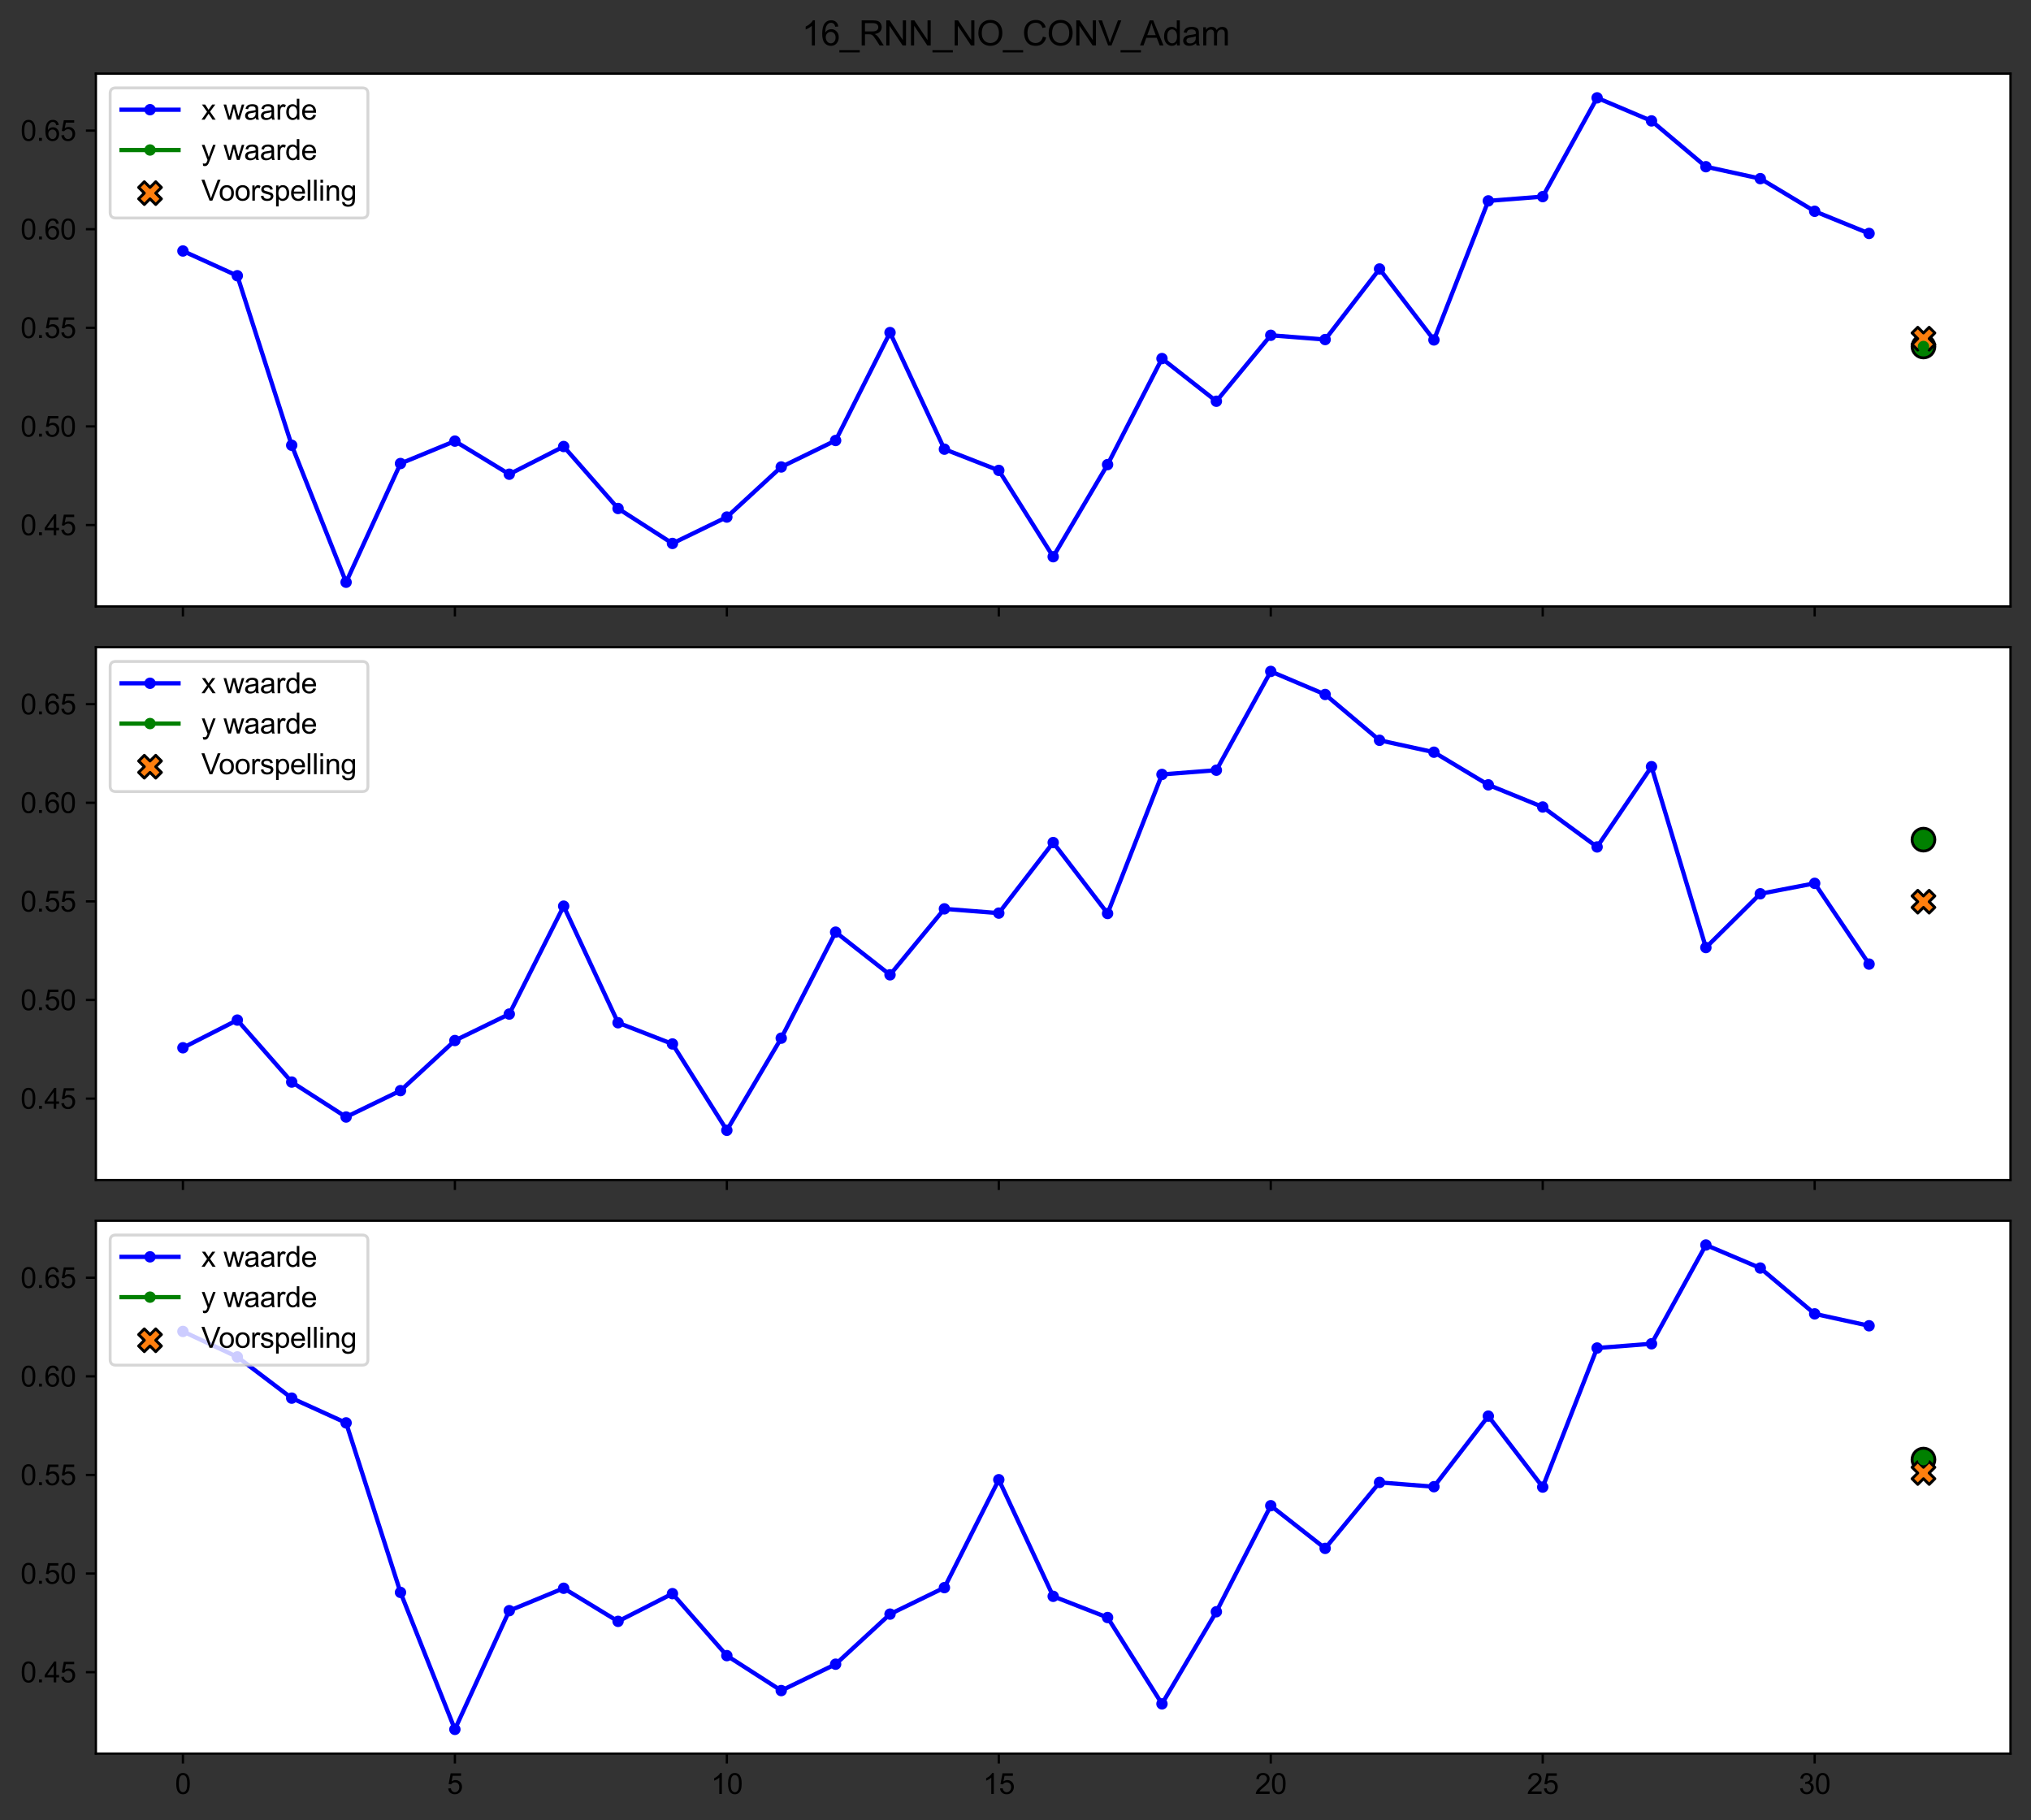<?xml version="1.0" encoding="utf-8" standalone="no"?>
<!DOCTYPE svg PUBLIC "-//W3C//DTD SVG 1.1//EN"
  "http://www.w3.org/Graphics/SVG/1.1/DTD/svg11.dtd">
<svg xmlns:xlink="http://www.w3.org/1999/xlink" width="712.886pt" height="638.785pt" viewBox="0 0 712.886 638.785" xmlns="http://www.w3.org/2000/svg" version="1.1">
 <rect x="0" y="0" width="712.886" height="638.785" fill="#333333" stroke="none"/>
 <defs>
  <style type="text/css">*{stroke-linejoin: round; stroke-linecap: butt}</style>
 </defs>
 <g id="figure_1">
  <g id="patch_1">
   <path d="M 0 638.785 
L 712.886 638.785 
L 712.886 0 
L 0 0 
L 0 638.785 
z
" style="fill: none"/>
  </g>
  <g id="axes_1">
   <g id="patch_2">
    <path d="M 33.661 212.84 
L 705.686 212.84 
L 705.686 25.84 
L 33.661 25.84 
z
" style="fill: #ffffff"/>
   </g>
   <g id="PathCollection_1">
    <defs>
     <path id="mee1518ee7e" d="M 0 4 
C 1.061 4 2.078 3.579 2.828 2.828 
C 3.579 2.078 4 1.061 4 0 
C 4 -1.061 3.579 -2.078 2.828 -2.828 
C 2.078 -3.579 1.061 -4 0 -4 
C -1.061 -4 -2.078 -3.579 -2.828 -2.828 
C -3.579 -2.078 -4 -1.061 -4 0 
C -4 1.061 -3.579 2.078 -2.828 2.828 
C -2.078 3.579 -1.061 4 0 4 
z
" style="stroke: #000000"/>
    </defs>
    <g clip-path="url(#p006211e7cb)">
     <use xlink:href="#mee1518ee7e" x="675.139" y="121.609" style="fill: #008000; stroke: #000000"/>
    </g>
   </g>
   <g id="PathCollection_2">
    <defs>
     <path id="m216de29b53" d="M -2 4 
L 0 2 
L 2 4 
L 4 2 
L 2 0 
L 4 -2 
L 2 -4 
L 0 -2 
L -2 -4 
L -4 -2 
L -2 0 
L -4 2 
z
" style="stroke: #000000"/>
    </defs>
    <g clip-path="url(#p006211e7cb)">
     <use xlink:href="#m216de29b53" x="675.139" y="118.861" style="fill: #ff7f0e; stroke: #000000"/>
    </g>
   </g>
   <g id="matplotlib.axis_1">
    <g id="xtick_1">
     <g id="line2d_1">
      <defs>
       <path id="mf2498f546d" d="M 0 0 
L 0 3.5 
" style="stroke: #000000; stroke-width: 0.8"/>
      </defs>
      <g>
       <use xlink:href="#mf2498f546d" x="64.208" y="212.84" style="stroke: #000000; stroke-width: 0.8"/>
      </g>
     </g>
    </g>
    <g id="xtick_2">
     <g id="line2d_2">
      <g>
       <use xlink:href="#mf2498f546d" x="159.666" y="212.84" style="stroke: #000000; stroke-width: 0.8"/>
      </g>
     </g>
    </g>
    <g id="xtick_3">
     <g id="line2d_3">
      <g>
       <use xlink:href="#mf2498f546d" x="255.124" y="212.84" style="stroke: #000000; stroke-width: 0.8"/>
      </g>
     </g>
    </g>
    <g id="xtick_4">
     <g id="line2d_4">
      <g>
       <use xlink:href="#mf2498f546d" x="350.582" y="212.84" style="stroke: #000000; stroke-width: 0.8"/>
      </g>
     </g>
    </g>
    <g id="xtick_5">
     <g id="line2d_5">
      <g>
       <use xlink:href="#mf2498f546d" x="446.04" y="212.84" style="stroke: #000000; stroke-width: 0.8"/>
      </g>
     </g>
    </g>
    <g id="xtick_6">
     <g id="line2d_6">
      <g>
       <use xlink:href="#mf2498f546d" x="541.498" y="212.84" style="stroke: #000000; stroke-width: 0.8"/>
      </g>
     </g>
    </g>
    <g id="xtick_7">
     <g id="line2d_7">
      <g>
       <use xlink:href="#mf2498f546d" x="636.956" y="212.84" style="stroke: #000000; stroke-width: 0.8"/>
      </g>
     </g>
    </g>
   </g>
   <g id="matplotlib.axis_2">
    <g id="ytick_1">
     <g id="line2d_8">
      <defs>
       <path id="m7f44fc99b3" d="M 0 0 
L -3.5 0 
" style="stroke: #000000; stroke-width: 0.8"/>
      </defs>
      <g>
       <use xlink:href="#m7f44fc99b3" x="33.661" y="184.26" style="stroke: #000000; stroke-width: 0.8"/>
      </g>
     </g>
     <g id="text_1">
      <!-- 0.45 -->
      <g transform="translate(7.2 187.839)scale(0.1 -0.1)">
       <defs>
        <path id="ArialMT-30" d="M 266 2259 
Q 266 3072 433 3567 
Q 600 4063 929 4331 
Q 1259 4600 1759 4600 
Q 2128 4600 2406 4451 
Q 2684 4303 2865 4023 
Q 3047 3744 3150 3342 
Q 3253 2941 3253 2259 
Q 3253 1453 3087 958 
Q 2922 463 2592 192 
Q 2263 -78 1759 -78 
Q 1097 -78 719 397 
Q 266 969 266 2259 
z
M 844 2259 
Q 844 1131 1108 757 
Q 1372 384 1759 384 
Q 2147 384 2411 759 
Q 2675 1134 2675 2259 
Q 2675 3391 2411 3762 
Q 2147 4134 1753 4134 
Q 1366 4134 1134 3806 
Q 844 3388 844 2259 
z
" transform="scale(0.016)"/>
        <path id="ArialMT-2e" d="M 581 0 
L 581 641 
L 1222 641 
L 1222 0 
L 581 0 
z
" transform="scale(0.016)"/>
        <path id="ArialMT-34" d="M 2069 0 
L 2069 1097 
L 81 1097 
L 81 1613 
L 2172 4581 
L 2631 4581 
L 2631 1613 
L 3250 1613 
L 3250 1097 
L 2631 1097 
L 2631 0 
L 2069 0 
z
M 2069 1613 
L 2069 3678 
L 634 1613 
L 2069 1613 
z
" transform="scale(0.016)"/>
        <path id="ArialMT-35" d="M 266 1200 
L 856 1250 
Q 922 819 1161 601 
Q 1400 384 1738 384 
Q 2144 384 2425 690 
Q 2706 997 2706 1503 
Q 2706 1984 2436 2262 
Q 2166 2541 1728 2541 
Q 1456 2541 1237 2417 
Q 1019 2294 894 2097 
L 366 2166 
L 809 4519 
L 3088 4519 
L 3088 3981 
L 1259 3981 
L 1013 2750 
Q 1425 3038 1878 3038 
Q 2478 3038 2890 2622 
Q 3303 2206 3303 1553 
Q 3303 931 2941 478 
Q 2500 -78 1738 -78 
Q 1113 -78 717 272 
Q 322 622 266 1200 
z
" transform="scale(0.016)"/>
       </defs>
       <use xlink:href="#ArialMT-30"/>
       <use xlink:href="#ArialMT-2e" x="55.615"/>
       <use xlink:href="#ArialMT-34" x="83.398"/>
       <use xlink:href="#ArialMT-35" x="139.014"/>
      </g>
     </g>
    </g>
    <g id="ytick_2">
     <g id="line2d_9">
      <g>
       <use xlink:href="#m7f44fc99b3" x="33.661" y="149.654" style="stroke: #000000; stroke-width: 0.8"/>
      </g>
     </g>
     <g id="text_2">
      <!-- 0.50 -->
      <g transform="translate(7.2 153.233)scale(0.1 -0.1)">
       <use xlink:href="#ArialMT-30"/>
       <use xlink:href="#ArialMT-2e" x="55.615"/>
       <use xlink:href="#ArialMT-35" x="83.398"/>
       <use xlink:href="#ArialMT-30" x="139.014"/>
      </g>
     </g>
    </g>
    <g id="ytick_3">
     <g id="line2d_10">
      <g>
       <use xlink:href="#m7f44fc99b3" x="33.661" y="115.048" style="stroke: #000000; stroke-width: 0.8"/>
      </g>
     </g>
     <g id="text_3">
      <!-- 0.55 -->
      <g transform="translate(7.2 118.627)scale(0.1 -0.1)">
       <use xlink:href="#ArialMT-30"/>
       <use xlink:href="#ArialMT-2e" x="55.615"/>
       <use xlink:href="#ArialMT-35" x="83.398"/>
       <use xlink:href="#ArialMT-35" x="139.014"/>
      </g>
     </g>
    </g>
    <g id="ytick_4">
     <g id="line2d_11">
      <g>
       <use xlink:href="#m7f44fc99b3" x="33.661" y="80.442" style="stroke: #000000; stroke-width: 0.8"/>
      </g>
     </g>
     <g id="text_4">
      <!-- 0.60 -->
      <g transform="translate(7.2 84.021)scale(0.1 -0.1)">
       <defs>
        <path id="ArialMT-36" d="M 3184 3459 
L 2625 3416 
Q 2550 3747 2413 3897 
Q 2184 4138 1850 4138 
Q 1581 4138 1378 3988 
Q 1113 3794 959 3422 
Q 806 3050 800 2363 
Q 1003 2672 1297 2822 
Q 1591 2972 1913 2972 
Q 2475 2972 2870 2558 
Q 3266 2144 3266 1488 
Q 3266 1056 3080 686 
Q 2894 316 2569 119 
Q 2244 -78 1831 -78 
Q 1128 -78 684 439 
Q 241 956 241 2144 
Q 241 3472 731 4075 
Q 1159 4600 1884 4600 
Q 2425 4600 2770 4297 
Q 3116 3994 3184 3459 
z
M 888 1484 
Q 888 1194 1011 928 
Q 1134 663 1356 523 
Q 1578 384 1822 384 
Q 2178 384 2434 671 
Q 2691 959 2691 1453 
Q 2691 1928 2437 2201 
Q 2184 2475 1800 2475 
Q 1419 2475 1153 2201 
Q 888 1928 888 1484 
z
" transform="scale(0.016)"/>
       </defs>
       <use xlink:href="#ArialMT-30"/>
       <use xlink:href="#ArialMT-2e" x="55.615"/>
       <use xlink:href="#ArialMT-36" x="83.398"/>
       <use xlink:href="#ArialMT-30" x="139.014"/>
      </g>
     </g>
    </g>
    <g id="ytick_5">
     <g id="line2d_12">
      <g>
       <use xlink:href="#m7f44fc99b3" x="33.661" y="45.836" style="stroke: #000000; stroke-width: 0.8"/>
      </g>
     </g>
     <g id="text_5">
      <!-- 0.65 -->
      <g transform="translate(7.2 49.415)scale(0.1 -0.1)">
       <use xlink:href="#ArialMT-30"/>
       <use xlink:href="#ArialMT-2e" x="55.615"/>
       <use xlink:href="#ArialMT-36" x="83.398"/>
       <use xlink:href="#ArialMT-35" x="139.014"/>
      </g>
     </g>
    </g>
   </g>
   <g id="line2d_13">
    <path d="M 64.208 88.086 
L 83.299 96.772 
L 102.391 156.268 
L 121.482 204.34 
L 140.574 162.678 
L 159.666 154.812 
L 178.757 166.43 
L 197.849 156.709 
L 216.94 178.46 
L 236.032 190.725 
L 255.124 181.465 
L 274.215 163.887 
L 293.307 154.596 
L 312.399 116.718 
L 331.49 157.641 
L 350.582 165.087 
L 369.673 195.385 
L 388.765 163.055 
L 407.857 125.841 
L 426.948 140.821 
L 446.04 117.67 
L 465.132 119.167 
L 484.223 94.4 
L 503.315 119.302 
L 522.406 70.499 
L 541.498 69.009 
L 560.59 34.34 
L 579.681 42.432 
L 598.773 58.511 
L 617.864 62.692 
L 636.956 74.152 
L 656.048 81.924 
" clip-path="url(#p006211e7cb)" style="fill: none; stroke: #0000ff; stroke-width: 1.5; stroke-linecap: square"/>
    <defs>
     <path id="m990a6f3e55" d="M 0 1.5 
C 0.398 1.5 0.779 1.342 1.061 1.061 
C 1.342 0.779 1.5 0.398 1.5 0 
C 1.5 -0.398 1.342 -0.779 1.061 -1.061 
C 0.779 -1.342 0.398 -1.5 0 -1.5 
C -0.398 -1.5 -0.779 -1.342 -1.061 -1.061 
C -1.342 -0.779 -1.5 -0.398 -1.5 0 
C -1.5 0.398 -1.342 0.779 -1.061 1.061 
C -0.779 1.342 -0.398 1.5 0 1.5 
z
" style="stroke: #0000ff"/>
    </defs>
    <g clip-path="url(#p006211e7cb)">
     <use xlink:href="#m990a6f3e55" x="64.208" y="88.086" style="fill: #0000ff; stroke: #0000ff"/>
     <use xlink:href="#m990a6f3e55" x="83.299" y="96.772" style="fill: #0000ff; stroke: #0000ff"/>
     <use xlink:href="#m990a6f3e55" x="102.391" y="156.268" style="fill: #0000ff; stroke: #0000ff"/>
     <use xlink:href="#m990a6f3e55" x="121.482" y="204.34" style="fill: #0000ff; stroke: #0000ff"/>
     <use xlink:href="#m990a6f3e55" x="140.574" y="162.678" style="fill: #0000ff; stroke: #0000ff"/>
     <use xlink:href="#m990a6f3e55" x="159.666" y="154.812" style="fill: #0000ff; stroke: #0000ff"/>
     <use xlink:href="#m990a6f3e55" x="178.757" y="166.43" style="fill: #0000ff; stroke: #0000ff"/>
     <use xlink:href="#m990a6f3e55" x="197.849" y="156.709" style="fill: #0000ff; stroke: #0000ff"/>
     <use xlink:href="#m990a6f3e55" x="216.94" y="178.46" style="fill: #0000ff; stroke: #0000ff"/>
     <use xlink:href="#m990a6f3e55" x="236.032" y="190.725" style="fill: #0000ff; stroke: #0000ff"/>
     <use xlink:href="#m990a6f3e55" x="255.124" y="181.465" style="fill: #0000ff; stroke: #0000ff"/>
     <use xlink:href="#m990a6f3e55" x="274.215" y="163.887" style="fill: #0000ff; stroke: #0000ff"/>
     <use xlink:href="#m990a6f3e55" x="293.307" y="154.596" style="fill: #0000ff; stroke: #0000ff"/>
     <use xlink:href="#m990a6f3e55" x="312.399" y="116.718" style="fill: #0000ff; stroke: #0000ff"/>
     <use xlink:href="#m990a6f3e55" x="331.49" y="157.641" style="fill: #0000ff; stroke: #0000ff"/>
     <use xlink:href="#m990a6f3e55" x="350.582" y="165.087" style="fill: #0000ff; stroke: #0000ff"/>
     <use xlink:href="#m990a6f3e55" x="369.673" y="195.385" style="fill: #0000ff; stroke: #0000ff"/>
     <use xlink:href="#m990a6f3e55" x="388.765" y="163.055" style="fill: #0000ff; stroke: #0000ff"/>
     <use xlink:href="#m990a6f3e55" x="407.857" y="125.841" style="fill: #0000ff; stroke: #0000ff"/>
     <use xlink:href="#m990a6f3e55" x="426.948" y="140.821" style="fill: #0000ff; stroke: #0000ff"/>
     <use xlink:href="#m990a6f3e55" x="446.04" y="117.67" style="fill: #0000ff; stroke: #0000ff"/>
     <use xlink:href="#m990a6f3e55" x="465.132" y="119.167" style="fill: #0000ff; stroke: #0000ff"/>
     <use xlink:href="#m990a6f3e55" x="484.223" y="94.4" style="fill: #0000ff; stroke: #0000ff"/>
     <use xlink:href="#m990a6f3e55" x="503.315" y="119.302" style="fill: #0000ff; stroke: #0000ff"/>
     <use xlink:href="#m990a6f3e55" x="522.406" y="70.499" style="fill: #0000ff; stroke: #0000ff"/>
     <use xlink:href="#m990a6f3e55" x="541.498" y="69.009" style="fill: #0000ff; stroke: #0000ff"/>
     <use xlink:href="#m990a6f3e55" x="560.59" y="34.34" style="fill: #0000ff; stroke: #0000ff"/>
     <use xlink:href="#m990a6f3e55" x="579.681" y="42.432" style="fill: #0000ff; stroke: #0000ff"/>
     <use xlink:href="#m990a6f3e55" x="598.773" y="58.511" style="fill: #0000ff; stroke: #0000ff"/>
     <use xlink:href="#m990a6f3e55" x="617.864" y="62.692" style="fill: #0000ff; stroke: #0000ff"/>
     <use xlink:href="#m990a6f3e55" x="636.956" y="74.152" style="fill: #0000ff; stroke: #0000ff"/>
     <use xlink:href="#m990a6f3e55" x="656.048" y="81.924" style="fill: #0000ff; stroke: #0000ff"/>
    </g>
   </g>
   <g id="line2d_14">
    <path d="M 675.139 121.609 
" clip-path="url(#p006211e7cb)" style="fill: none; stroke: #008000; stroke-width: 1.5; stroke-linecap: square"/>
    <defs>
     <path id="m68c82c55cd" d="M 0 1.5 
C 0.398 1.5 0.779 1.342 1.061 1.061 
C 1.342 0.779 1.5 0.398 1.5 0 
C 1.5 -0.398 1.342 -0.779 1.061 -1.061 
C 0.779 -1.342 0.398 -1.5 0 -1.5 
C -0.398 -1.5 -0.779 -1.342 -1.061 -1.061 
C -1.342 -0.779 -1.5 -0.398 -1.5 0 
C -1.5 0.398 -1.342 0.779 -1.061 1.061 
C -0.779 1.342 -0.398 1.5 0 1.5 
z
" style="stroke: #008000"/>
    </defs>
    <g clip-path="url(#p006211e7cb)">
     <use xlink:href="#m68c82c55cd" x="675.139" y="121.609" style="fill: #008000; stroke: #008000"/>
    </g>
   </g>
   <g id="patch_3">
    <path d="M 33.661 212.84 
L 33.661 25.84 
" style="fill: none; stroke: #000000; stroke-width: 0.8; stroke-linejoin: miter; stroke-linecap: square"/>
   </g>
   <g id="patch_4">
    <path d="M 705.686 212.84 
L 705.686 25.84 
" style="fill: none; stroke: #000000; stroke-width: 0.8; stroke-linejoin: miter; stroke-linecap: square"/>
   </g>
   <g id="patch_5">
    <path d="M 33.661 212.84 
L 705.686 212.84 
" style="fill: none; stroke: #000000; stroke-width: 0.8; stroke-linejoin: miter; stroke-linecap: square"/>
   </g>
   <g id="patch_6">
    <path d="M 33.661 25.84 
L 705.686 25.84 
" style="fill: none; stroke: #000000; stroke-width: 0.8; stroke-linejoin: miter; stroke-linecap: square"/>
   </g>
   <g id="legend_1">
    <g id="patch_7">
     <path d="M 40.661 76.51 
L 127.142 76.51 
Q 129.142 76.51 129.142 74.51 
L 129.142 32.84 
Q 129.142 30.84 127.142 30.84 
L 40.661 30.84 
Q 38.661 30.84 38.661 32.84 
L 38.661 74.51 
Q 38.661 76.51 40.661 76.51 
z
" style="fill: #ffffff; opacity: 0.8; stroke: #cccccc; stroke-linejoin: miter"/>
    </g>
    <g id="line2d_15">
     <path d="M 42.661 38.498 
L 52.661 38.498 
L 62.661 38.498 
" style="fill: none; stroke: #0000ff; stroke-width: 1.5; stroke-linecap: square"/>
     <g>
      <use xlink:href="#m990a6f3e55" x="52.661" y="38.498" style="fill: #0000ff; stroke: #0000ff"/>
     </g>
    </g>
    <g id="text_6">
     <!-- x waarde -->
     <g transform="translate(70.661 41.998)scale(0.1 -0.1)">
      <defs>
       <path id="ArialMT-78" d="M 47 0 
L 1259 1725 
L 138 3319 
L 841 3319 
L 1350 2541 
Q 1494 2319 1581 2169 
Q 1719 2375 1834 2534 
L 2394 3319 
L 3066 3319 
L 1919 1756 
L 3153 0 
L 2463 0 
L 1781 1031 
L 1600 1309 
L 728 0 
L 47 0 
z
" transform="scale(0.016)"/>
       <path id="ArialMT-20" transform="scale(0.016)"/>
       <path id="ArialMT-77" d="M 1034 0 
L 19 3319 
L 600 3319 
L 1128 1403 
L 1325 691 
Q 1338 744 1497 1375 
L 2025 3319 
L 2603 3319 
L 3100 1394 
L 3266 759 
L 3456 1400 
L 4025 3319 
L 4572 3319 
L 3534 0 
L 2950 0 
L 2422 1988 
L 2294 2553 
L 1622 0 
L 1034 0 
z
" transform="scale(0.016)"/>
       <path id="ArialMT-61" d="M 2588 409 
Q 2275 144 1986 34 
Q 1697 -75 1366 -75 
Q 819 -75 525 192 
Q 231 459 231 875 
Q 231 1119 342 1320 
Q 453 1522 633 1644 
Q 813 1766 1038 1828 
Q 1203 1872 1538 1913 
Q 2219 1994 2541 2106 
Q 2544 2222 2544 2253 
Q 2544 2597 2384 2738 
Q 2169 2928 1744 2928 
Q 1347 2928 1158 2789 
Q 969 2650 878 2297 
L 328 2372 
Q 403 2725 575 2942 
Q 747 3159 1072 3276 
Q 1397 3394 1825 3394 
Q 2250 3394 2515 3294 
Q 2781 3194 2906 3042 
Q 3031 2891 3081 2659 
Q 3109 2516 3109 2141 
L 3109 1391 
Q 3109 606 3145 398 
Q 3181 191 3288 0 
L 2700 0 
Q 2613 175 2588 409 
z
M 2541 1666 
Q 2234 1541 1622 1453 
Q 1275 1403 1131 1340 
Q 988 1278 909 1158 
Q 831 1038 831 891 
Q 831 666 1001 516 
Q 1172 366 1500 366 
Q 1825 366 2078 508 
Q 2331 650 2450 897 
Q 2541 1088 2541 1459 
L 2541 1666 
z
" transform="scale(0.016)"/>
       <path id="ArialMT-72" d="M 416 0 
L 416 3319 
L 922 3319 
L 922 2816 
Q 1116 3169 1280 3281 
Q 1444 3394 1641 3394 
Q 1925 3394 2219 3213 
L 2025 2691 
Q 1819 2813 1613 2813 
Q 1428 2813 1281 2702 
Q 1134 2591 1072 2394 
Q 978 2094 978 1738 
L 978 0 
L 416 0 
z
" transform="scale(0.016)"/>
       <path id="ArialMT-64" d="M 2575 0 
L 2575 419 
Q 2259 -75 1647 -75 
Q 1250 -75 917 144 
Q 584 363 401 755 
Q 219 1147 219 1656 
Q 219 2153 384 2558 
Q 550 2963 881 3178 
Q 1213 3394 1622 3394 
Q 1922 3394 2156 3267 
Q 2391 3141 2538 2938 
L 2538 4581 
L 3097 4581 
L 3097 0 
L 2575 0 
z
M 797 1656 
Q 797 1019 1065 703 
Q 1334 388 1700 388 
Q 2069 388 2326 689 
Q 2584 991 2584 1609 
Q 2584 2291 2321 2609 
Q 2059 2928 1675 2928 
Q 1300 2928 1048 2622 
Q 797 2316 797 1656 
z
" transform="scale(0.016)"/>
       <path id="ArialMT-65" d="M 2694 1069 
L 3275 997 
Q 3138 488 2766 206 
Q 2394 -75 1816 -75 
Q 1088 -75 661 373 
Q 234 822 234 1631 
Q 234 2469 665 2931 
Q 1097 3394 1784 3394 
Q 2450 3394 2872 2941 
Q 3294 2488 3294 1666 
Q 3294 1616 3291 1516 
L 816 1516 
Q 847 969 1125 678 
Q 1403 388 1819 388 
Q 2128 388 2347 550 
Q 2566 713 2694 1069 
z
M 847 1978 
L 2700 1978 
Q 2663 2397 2488 2606 
Q 2219 2931 1791 2931 
Q 1403 2931 1139 2672 
Q 875 2413 847 1978 
z
" transform="scale(0.016)"/>
      </defs>
      <use xlink:href="#ArialMT-78"/>
      <use xlink:href="#ArialMT-20" x="50"/>
      <use xlink:href="#ArialMT-77" x="77.783"/>
      <use xlink:href="#ArialMT-61" x="150"/>
      <use xlink:href="#ArialMT-61" x="205.615"/>
      <use xlink:href="#ArialMT-72" x="261.23"/>
      <use xlink:href="#ArialMT-64" x="294.531"/>
      <use xlink:href="#ArialMT-65" x="350.146"/>
     </g>
    </g>
    <g id="line2d_16">
     <path d="M 42.661 52.643 
L 52.661 52.643 
L 62.661 52.643 
" style="fill: none; stroke: #008000; stroke-width: 1.5; stroke-linecap: square"/>
     <g>
      <use xlink:href="#m68c82c55cd" x="52.661" y="52.643" style="fill: #008000; stroke: #008000"/>
     </g>
    </g>
    <g id="text_7">
     <!-- y waarde -->
     <g transform="translate(70.661 56.143)scale(0.1 -0.1)">
      <defs>
       <path id="ArialMT-79" d="M 397 -1278 
L 334 -750 
Q 519 -800 656 -800 
Q 844 -800 956 -737 
Q 1069 -675 1141 -563 
Q 1194 -478 1313 -144 
Q 1328 -97 1363 -6 
L 103 3319 
L 709 3319 
L 1400 1397 
Q 1534 1031 1641 628 
Q 1738 1016 1872 1384 
L 2581 3319 
L 3144 3319 
L 1881 -56 
Q 1678 -603 1566 -809 
Q 1416 -1088 1222 -1217 
Q 1028 -1347 759 -1347 
Q 597 -1347 397 -1278 
z
" transform="scale(0.016)"/>
      </defs>
      <use xlink:href="#ArialMT-79"/>
      <use xlink:href="#ArialMT-20" x="50"/>
      <use xlink:href="#ArialMT-77" x="77.783"/>
      <use xlink:href="#ArialMT-61" x="150"/>
      <use xlink:href="#ArialMT-61" x="205.615"/>
      <use xlink:href="#ArialMT-72" x="261.23"/>
      <use xlink:href="#ArialMT-64" x="294.531"/>
      <use xlink:href="#ArialMT-65" x="350.146"/>
     </g>
    </g>
    <g id="PathCollection_3">
     <g>
      <use xlink:href="#m216de29b53" x="52.661" y="67.781" style="fill: #ff7f0e; stroke: #000000"/>
     </g>
    </g>
    <g id="text_8">
     <!-- Voorspelling -->
     <g transform="translate(70.661 70.406)scale(0.1 -0.1)">
      <defs>
       <path id="ArialMT-56" d="M 1803 0 
L 28 4581 
L 684 4581 
L 1875 1253 
Q 2019 853 2116 503 
Q 2222 878 2363 1253 
L 3600 4581 
L 4219 4581 
L 2425 0 
L 1803 0 
z
" transform="scale(0.016)"/>
       <path id="ArialMT-6f" d="M 213 1659 
Q 213 2581 725 3025 
Q 1153 3394 1769 3394 
Q 2453 3394 2887 2945 
Q 3322 2497 3322 1706 
Q 3322 1066 3130 698 
Q 2938 331 2570 128 
Q 2203 -75 1769 -75 
Q 1072 -75 642 372 
Q 213 819 213 1659 
z
M 791 1659 
Q 791 1022 1069 705 
Q 1347 388 1769 388 
Q 2188 388 2466 706 
Q 2744 1025 2744 1678 
Q 2744 2294 2464 2611 
Q 2184 2928 1769 2928 
Q 1347 2928 1069 2612 
Q 791 2297 791 1659 
z
" transform="scale(0.016)"/>
       <path id="ArialMT-73" d="M 197 991 
L 753 1078 
Q 800 744 1014 566 
Q 1228 388 1613 388 
Q 2000 388 2187 545 
Q 2375 703 2375 916 
Q 2375 1106 2209 1216 
Q 2094 1291 1634 1406 
Q 1016 1563 777 1677 
Q 538 1791 414 1992 
Q 291 2194 291 2438 
Q 291 2659 392 2848 
Q 494 3038 669 3163 
Q 800 3259 1026 3326 
Q 1253 3394 1513 3394 
Q 1903 3394 2198 3281 
Q 2494 3169 2634 2976 
Q 2775 2784 2828 2463 
L 2278 2388 
Q 2241 2644 2061 2787 
Q 1881 2931 1553 2931 
Q 1166 2931 1000 2803 
Q 834 2675 834 2503 
Q 834 2394 903 2306 
Q 972 2216 1119 2156 
Q 1203 2125 1616 2013 
Q 2213 1853 2448 1751 
Q 2684 1650 2818 1456 
Q 2953 1263 2953 975 
Q 2953 694 2789 445 
Q 2625 197 2315 61 
Q 2006 -75 1616 -75 
Q 969 -75 630 194 
Q 291 463 197 991 
z
" transform="scale(0.016)"/>
       <path id="ArialMT-70" d="M 422 -1272 
L 422 3319 
L 934 3319 
L 934 2888 
Q 1116 3141 1344 3267 
Q 1572 3394 1897 3394 
Q 2322 3394 2647 3175 
Q 2972 2956 3137 2557 
Q 3303 2159 3303 1684 
Q 3303 1175 3120 767 
Q 2938 359 2589 142 
Q 2241 -75 1856 -75 
Q 1575 -75 1351 44 
Q 1128 163 984 344 
L 984 -1272 
L 422 -1272 
z
M 931 1641 
Q 931 1000 1190 694 
Q 1450 388 1819 388 
Q 2194 388 2461 705 
Q 2728 1022 2728 1688 
Q 2728 2322 2467 2637 
Q 2206 2953 1844 2953 
Q 1484 2953 1207 2617 
Q 931 2281 931 1641 
z
" transform="scale(0.016)"/>
       <path id="ArialMT-6c" d="M 409 0 
L 409 4581 
L 972 4581 
L 972 0 
L 409 0 
z
" transform="scale(0.016)"/>
       <path id="ArialMT-69" d="M 425 3934 
L 425 4581 
L 988 4581 
L 988 3934 
L 425 3934 
z
M 425 0 
L 425 3319 
L 988 3319 
L 988 0 
L 425 0 
z
" transform="scale(0.016)"/>
       <path id="ArialMT-6e" d="M 422 0 
L 422 3319 
L 928 3319 
L 928 2847 
Q 1294 3394 1984 3394 
Q 2284 3394 2536 3286 
Q 2788 3178 2913 3003 
Q 3038 2828 3088 2588 
Q 3119 2431 3119 2041 
L 3119 0 
L 2556 0 
L 2556 2019 
Q 2556 2363 2490 2533 
Q 2425 2703 2258 2804 
Q 2091 2906 1866 2906 
Q 1506 2906 1245 2678 
Q 984 2450 984 1813 
L 984 0 
L 422 0 
z
" transform="scale(0.016)"/>
       <path id="ArialMT-67" d="M 319 -275 
L 866 -356 
Q 900 -609 1056 -725 
Q 1266 -881 1628 -881 
Q 2019 -881 2231 -725 
Q 2444 -569 2519 -288 
Q 2563 -116 2559 434 
Q 2191 0 1641 0 
Q 956 0 581 494 
Q 206 988 206 1678 
Q 206 2153 378 2554 
Q 550 2956 876 3175 
Q 1203 3394 1644 3394 
Q 2231 3394 2613 2919 
L 2613 3319 
L 3131 3319 
L 3131 450 
Q 3131 -325 2973 -648 
Q 2816 -972 2473 -1159 
Q 2131 -1347 1631 -1347 
Q 1038 -1347 672 -1080 
Q 306 -813 319 -275 
z
M 784 1719 
Q 784 1066 1043 766 
Q 1303 466 1694 466 
Q 2081 466 2343 764 
Q 2606 1063 2606 1700 
Q 2606 2309 2336 2618 
Q 2066 2928 1684 2928 
Q 1309 2928 1046 2623 
Q 784 2319 784 1719 
z
" transform="scale(0.016)"/>
      </defs>
      <use xlink:href="#ArialMT-56"/>
      <use xlink:href="#ArialMT-6f" x="61.199"/>
      <use xlink:href="#ArialMT-6f" x="116.814"/>
      <use xlink:href="#ArialMT-72" x="172.43"/>
      <use xlink:href="#ArialMT-73" x="205.73"/>
      <use xlink:href="#ArialMT-70" x="255.73"/>
      <use xlink:href="#ArialMT-65" x="311.346"/>
      <use xlink:href="#ArialMT-6c" x="366.961"/>
      <use xlink:href="#ArialMT-6c" x="389.178"/>
      <use xlink:href="#ArialMT-69" x="411.395"/>
      <use xlink:href="#ArialMT-6e" x="433.611"/>
      <use xlink:href="#ArialMT-67" x="489.227"/>
     </g>
    </g>
   </g>
  </g>
  <g id="axes_2">
   <g id="patch_8">
    <path d="M 33.661 414.14 
L 705.686 414.14 
L 705.686 227.14 
L 33.661 227.14 
z
" style="fill: #ffffff"/>
   </g>
   <g id="PathCollection_4">
    <g clip-path="url(#p216972cce0)">
     <use xlink:href="#mee1518ee7e" x="675.139" y="294.682" style="fill: #008000; stroke: #000000"/>
    </g>
   </g>
   <g id="PathCollection_5">
    <g clip-path="url(#p216972cce0)">
     <use xlink:href="#m216de29b53" x="675.139" y="316.46" style="fill: #ff7f0e; stroke: #000000"/>
    </g>
   </g>
   <g id="matplotlib.axis_3">
    <g id="xtick_8">
     <g id="line2d_17">
      <g>
       <use xlink:href="#mf2498f546d" x="64.208" y="414.14" style="stroke: #000000; stroke-width: 0.8"/>
      </g>
     </g>
    </g>
    <g id="xtick_9">
     <g id="line2d_18">
      <g>
       <use xlink:href="#mf2498f546d" x="159.666" y="414.14" style="stroke: #000000; stroke-width: 0.8"/>
      </g>
     </g>
    </g>
    <g id="xtick_10">
     <g id="line2d_19">
      <g>
       <use xlink:href="#mf2498f546d" x="255.124" y="414.14" style="stroke: #000000; stroke-width: 0.8"/>
      </g>
     </g>
    </g>
    <g id="xtick_11">
     <g id="line2d_20">
      <g>
       <use xlink:href="#mf2498f546d" x="350.582" y="414.14" style="stroke: #000000; stroke-width: 0.8"/>
      </g>
     </g>
    </g>
    <g id="xtick_12">
     <g id="line2d_21">
      <g>
       <use xlink:href="#mf2498f546d" x="446.04" y="414.14" style="stroke: #000000; stroke-width: 0.8"/>
      </g>
     </g>
    </g>
    <g id="xtick_13">
     <g id="line2d_22">
      <g>
       <use xlink:href="#mf2498f546d" x="541.498" y="414.14" style="stroke: #000000; stroke-width: 0.8"/>
      </g>
     </g>
    </g>
    <g id="xtick_14">
     <g id="line2d_23">
      <g>
       <use xlink:href="#mf2498f546d" x="636.956" y="414.14" style="stroke: #000000; stroke-width: 0.8"/>
      </g>
     </g>
    </g>
   </g>
   <g id="matplotlib.axis_4">
    <g id="ytick_6">
     <g id="line2d_24">
      <g>
       <use xlink:href="#m7f44fc99b3" x="33.661" y="385.56" style="stroke: #000000; stroke-width: 0.8"/>
      </g>
     </g>
     <g id="text_9">
      <!-- 0.45 -->
      <g transform="translate(7.2 389.139)scale(0.1 -0.1)">
       <use xlink:href="#ArialMT-30"/>
       <use xlink:href="#ArialMT-2e" x="55.615"/>
       <use xlink:href="#ArialMT-34" x="83.398"/>
       <use xlink:href="#ArialMT-35" x="139.014"/>
      </g>
     </g>
    </g>
    <g id="ytick_7">
     <g id="line2d_25">
      <g>
       <use xlink:href="#m7f44fc99b3" x="33.661" y="350.954" style="stroke: #000000; stroke-width: 0.8"/>
      </g>
     </g>
     <g id="text_10">
      <!-- 0.50 -->
      <g transform="translate(7.2 354.533)scale(0.1 -0.1)">
       <use xlink:href="#ArialMT-30"/>
       <use xlink:href="#ArialMT-2e" x="55.615"/>
       <use xlink:href="#ArialMT-35" x="83.398"/>
       <use xlink:href="#ArialMT-30" x="139.014"/>
      </g>
     </g>
    </g>
    <g id="ytick_8">
     <g id="line2d_26">
      <g>
       <use xlink:href="#m7f44fc99b3" x="33.661" y="316.348" style="stroke: #000000; stroke-width: 0.8"/>
      </g>
     </g>
     <g id="text_11">
      <!-- 0.55 -->
      <g transform="translate(7.2 319.927)scale(0.1 -0.1)">
       <use xlink:href="#ArialMT-30"/>
       <use xlink:href="#ArialMT-2e" x="55.615"/>
       <use xlink:href="#ArialMT-35" x="83.398"/>
       <use xlink:href="#ArialMT-35" x="139.014"/>
      </g>
     </g>
    </g>
    <g id="ytick_9">
     <g id="line2d_27">
      <g>
       <use xlink:href="#m7f44fc99b3" x="33.661" y="281.742" style="stroke: #000000; stroke-width: 0.8"/>
      </g>
     </g>
     <g id="text_12">
      <!-- 0.60 -->
      <g transform="translate(7.2 285.321)scale(0.1 -0.1)">
       <use xlink:href="#ArialMT-30"/>
       <use xlink:href="#ArialMT-2e" x="55.615"/>
       <use xlink:href="#ArialMT-36" x="83.398"/>
       <use xlink:href="#ArialMT-30" x="139.014"/>
      </g>
     </g>
    </g>
    <g id="ytick_10">
     <g id="line2d_28">
      <g>
       <use xlink:href="#m7f44fc99b3" x="33.661" y="247.136" style="stroke: #000000; stroke-width: 0.8"/>
      </g>
     </g>
     <g id="text_13">
      <!-- 0.65 -->
      <g transform="translate(7.2 250.715)scale(0.1 -0.1)">
       <use xlink:href="#ArialMT-30"/>
       <use xlink:href="#ArialMT-2e" x="55.615"/>
       <use xlink:href="#ArialMT-36" x="83.398"/>
       <use xlink:href="#ArialMT-35" x="139.014"/>
      </g>
     </g>
    </g>
   </g>
   <g id="line2d_29">
    <path d="M 64.208 367.73 
L 83.299 358.009 
L 102.391 379.76 
L 121.482 392.025 
L 140.574 382.765 
L 159.666 365.187 
L 178.757 355.896 
L 197.849 318.018 
L 216.94 358.941 
L 236.032 366.387 
L 255.124 396.685 
L 274.215 364.355 
L 293.307 327.141 
L 312.399 342.121 
L 331.49 318.97 
L 350.582 320.467 
L 369.673 295.7 
L 388.765 320.602 
L 407.857 271.799 
L 426.948 270.309 
L 446.04 235.64 
L 465.132 243.732 
L 484.223 259.811 
L 503.315 263.992 
L 522.406 275.452 
L 541.498 283.224 
L 560.59 297.24 
L 579.681 269.073 
L 598.773 332.557 
L 617.864 313.677 
L 636.956 310.013 
L 656.048 338.361 
" clip-path="url(#p216972cce0)" style="fill: none; stroke: #0000ff; stroke-width: 1.5; stroke-linecap: square"/>
    <g clip-path="url(#p216972cce0)">
     <use xlink:href="#m990a6f3e55" x="64.208" y="367.73" style="fill: #0000ff; stroke: #0000ff"/>
     <use xlink:href="#m990a6f3e55" x="83.299" y="358.009" style="fill: #0000ff; stroke: #0000ff"/>
     <use xlink:href="#m990a6f3e55" x="102.391" y="379.76" style="fill: #0000ff; stroke: #0000ff"/>
     <use xlink:href="#m990a6f3e55" x="121.482" y="392.025" style="fill: #0000ff; stroke: #0000ff"/>
     <use xlink:href="#m990a6f3e55" x="140.574" y="382.765" style="fill: #0000ff; stroke: #0000ff"/>
     <use xlink:href="#m990a6f3e55" x="159.666" y="365.187" style="fill: #0000ff; stroke: #0000ff"/>
     <use xlink:href="#m990a6f3e55" x="178.757" y="355.896" style="fill: #0000ff; stroke: #0000ff"/>
     <use xlink:href="#m990a6f3e55" x="197.849" y="318.018" style="fill: #0000ff; stroke: #0000ff"/>
     <use xlink:href="#m990a6f3e55" x="216.94" y="358.941" style="fill: #0000ff; stroke: #0000ff"/>
     <use xlink:href="#m990a6f3e55" x="236.032" y="366.387" style="fill: #0000ff; stroke: #0000ff"/>
     <use xlink:href="#m990a6f3e55" x="255.124" y="396.685" style="fill: #0000ff; stroke: #0000ff"/>
     <use xlink:href="#m990a6f3e55" x="274.215" y="364.355" style="fill: #0000ff; stroke: #0000ff"/>
     <use xlink:href="#m990a6f3e55" x="293.307" y="327.141" style="fill: #0000ff; stroke: #0000ff"/>
     <use xlink:href="#m990a6f3e55" x="312.399" y="342.121" style="fill: #0000ff; stroke: #0000ff"/>
     <use xlink:href="#m990a6f3e55" x="331.49" y="318.97" style="fill: #0000ff; stroke: #0000ff"/>
     <use xlink:href="#m990a6f3e55" x="350.582" y="320.467" style="fill: #0000ff; stroke: #0000ff"/>
     <use xlink:href="#m990a6f3e55" x="369.673" y="295.7" style="fill: #0000ff; stroke: #0000ff"/>
     <use xlink:href="#m990a6f3e55" x="388.765" y="320.602" style="fill: #0000ff; stroke: #0000ff"/>
     <use xlink:href="#m990a6f3e55" x="407.857" y="271.799" style="fill: #0000ff; stroke: #0000ff"/>
     <use xlink:href="#m990a6f3e55" x="426.948" y="270.309" style="fill: #0000ff; stroke: #0000ff"/>
     <use xlink:href="#m990a6f3e55" x="446.04" y="235.64" style="fill: #0000ff; stroke: #0000ff"/>
     <use xlink:href="#m990a6f3e55" x="465.132" y="243.732" style="fill: #0000ff; stroke: #0000ff"/>
     <use xlink:href="#m990a6f3e55" x="484.223" y="259.811" style="fill: #0000ff; stroke: #0000ff"/>
     <use xlink:href="#m990a6f3e55" x="503.315" y="263.992" style="fill: #0000ff; stroke: #0000ff"/>
     <use xlink:href="#m990a6f3e55" x="522.406" y="275.452" style="fill: #0000ff; stroke: #0000ff"/>
     <use xlink:href="#m990a6f3e55" x="541.498" y="283.224" style="fill: #0000ff; stroke: #0000ff"/>
     <use xlink:href="#m990a6f3e55" x="560.59" y="297.24" style="fill: #0000ff; stroke: #0000ff"/>
     <use xlink:href="#m990a6f3e55" x="579.681" y="269.073" style="fill: #0000ff; stroke: #0000ff"/>
     <use xlink:href="#m990a6f3e55" x="598.773" y="332.557" style="fill: #0000ff; stroke: #0000ff"/>
     <use xlink:href="#m990a6f3e55" x="617.864" y="313.677" style="fill: #0000ff; stroke: #0000ff"/>
     <use xlink:href="#m990a6f3e55" x="636.956" y="310.013" style="fill: #0000ff; stroke: #0000ff"/>
     <use xlink:href="#m990a6f3e55" x="656.048" y="338.361" style="fill: #0000ff; stroke: #0000ff"/>
    </g>
   </g>
   <g id="line2d_30">
    <path d="M 675.139 294.682 
" clip-path="url(#p216972cce0)" style="fill: none; stroke: #008000; stroke-width: 1.5; stroke-linecap: square"/>
    <g clip-path="url(#p216972cce0)">
     <use xlink:href="#m68c82c55cd" x="675.139" y="294.682" style="fill: #008000; stroke: #008000"/>
    </g>
   </g>
   <g id="patch_9">
    <path d="M 33.661 414.14 
L 33.661 227.14 
" style="fill: none; stroke: #000000; stroke-width: 0.8; stroke-linejoin: miter; stroke-linecap: square"/>
   </g>
   <g id="patch_10">
    <path d="M 705.686 414.14 
L 705.686 227.14 
" style="fill: none; stroke: #000000; stroke-width: 0.8; stroke-linejoin: miter; stroke-linecap: square"/>
   </g>
   <g id="patch_11">
    <path d="M 33.661 414.14 
L 705.686 414.14 
" style="fill: none; stroke: #000000; stroke-width: 0.8; stroke-linejoin: miter; stroke-linecap: square"/>
   </g>
   <g id="patch_12">
    <path d="M 33.661 227.14 
L 705.686 227.14 
" style="fill: none; stroke: #000000; stroke-width: 0.8; stroke-linejoin: miter; stroke-linecap: square"/>
   </g>
   <g id="legend_2">
    <g id="patch_13">
     <path d="M 40.661 277.81 
L 127.142 277.81 
Q 129.142 277.81 129.142 275.81 
L 129.142 234.14 
Q 129.142 232.14 127.142 232.14 
L 40.661 232.14 
Q 38.661 232.14 38.661 234.14 
L 38.661 275.81 
Q 38.661 277.81 40.661 277.81 
z
" style="fill: #ffffff; opacity: 0.8; stroke: #cccccc; stroke-linejoin: miter"/>
    </g>
    <g id="line2d_31">
     <path d="M 42.661 239.798 
L 52.661 239.798 
L 62.661 239.798 
" style="fill: none; stroke: #0000ff; stroke-width: 1.5; stroke-linecap: square"/>
     <g>
      <use xlink:href="#m990a6f3e55" x="52.661" y="239.798" style="fill: #0000ff; stroke: #0000ff"/>
     </g>
    </g>
    <g id="text_14">
     <!-- x waarde -->
     <g transform="translate(70.661 243.298)scale(0.1 -0.1)">
      <use xlink:href="#ArialMT-78"/>
      <use xlink:href="#ArialMT-20" x="50"/>
      <use xlink:href="#ArialMT-77" x="77.783"/>
      <use xlink:href="#ArialMT-61" x="150"/>
      <use xlink:href="#ArialMT-61" x="205.615"/>
      <use xlink:href="#ArialMT-72" x="261.23"/>
      <use xlink:href="#ArialMT-64" x="294.531"/>
      <use xlink:href="#ArialMT-65" x="350.146"/>
     </g>
    </g>
    <g id="line2d_32">
     <path d="M 42.661 253.943 
L 52.661 253.943 
L 62.661 253.943 
" style="fill: none; stroke: #008000; stroke-width: 1.5; stroke-linecap: square"/>
     <g>
      <use xlink:href="#m68c82c55cd" x="52.661" y="253.943" style="fill: #008000; stroke: #008000"/>
     </g>
    </g>
    <g id="text_15">
     <!-- y waarde -->
     <g transform="translate(70.661 257.443)scale(0.1 -0.1)">
      <use xlink:href="#ArialMT-79"/>
      <use xlink:href="#ArialMT-20" x="50"/>
      <use xlink:href="#ArialMT-77" x="77.783"/>
      <use xlink:href="#ArialMT-61" x="150"/>
      <use xlink:href="#ArialMT-61" x="205.615"/>
      <use xlink:href="#ArialMT-72" x="261.23"/>
      <use xlink:href="#ArialMT-64" x="294.531"/>
      <use xlink:href="#ArialMT-65" x="350.146"/>
     </g>
    </g>
    <g id="PathCollection_6">
     <g>
      <use xlink:href="#m216de29b53" x="52.661" y="269.081" style="fill: #ff7f0e; stroke: #000000"/>
     </g>
    </g>
    <g id="text_16">
     <!-- Voorspelling -->
     <g transform="translate(70.661 271.706)scale(0.1 -0.1)">
      <use xlink:href="#ArialMT-56"/>
      <use xlink:href="#ArialMT-6f" x="61.199"/>
      <use xlink:href="#ArialMT-6f" x="116.814"/>
      <use xlink:href="#ArialMT-72" x="172.43"/>
      <use xlink:href="#ArialMT-73" x="205.73"/>
      <use xlink:href="#ArialMT-70" x="255.73"/>
      <use xlink:href="#ArialMT-65" x="311.346"/>
      <use xlink:href="#ArialMT-6c" x="366.961"/>
      <use xlink:href="#ArialMT-6c" x="389.178"/>
      <use xlink:href="#ArialMT-69" x="411.395"/>
      <use xlink:href="#ArialMT-6e" x="433.611"/>
      <use xlink:href="#ArialMT-67" x="489.227"/>
     </g>
    </g>
   </g>
  </g>
  <g id="axes_3">
   <g id="patch_14">
    <path d="M 33.661 615.44 
L 705.686 615.44 
L 705.686 428.44 
L 33.661 428.44 
z
" style="fill: #ffffff"/>
   </g>
   <g id="PathCollection_7">
    <g clip-path="url(#p151ff49f9c)">
     <use xlink:href="#mee1518ee7e" x="675.139" y="512.257" style="fill: #008000; stroke: #000000"/>
    </g>
   </g>
   <g id="PathCollection_8">
    <g clip-path="url(#p151ff49f9c)">
     <use xlink:href="#m216de29b53" x="675.139" y="516.968" style="fill: #ff7f0e; stroke: #000000"/>
    </g>
   </g>
   <g id="matplotlib.axis_5">
    <g id="xtick_15">
     <g id="line2d_33">
      <g>
       <use xlink:href="#mf2498f546d" x="64.208" y="615.44" style="stroke: #000000; stroke-width: 0.8"/>
      </g>
     </g>
     <g id="text_17">
      <!-- 0 -->
      <g transform="translate(61.427 629.598)scale(0.1 -0.1)">
       <use xlink:href="#ArialMT-30"/>
      </g>
     </g>
    </g>
    <g id="xtick_16">
     <g id="line2d_34">
      <g>
       <use xlink:href="#mf2498f546d" x="159.666" y="615.44" style="stroke: #000000; stroke-width: 0.8"/>
      </g>
     </g>
     <g id="text_18">
      <!-- 5 -->
      <g transform="translate(156.885 629.598)scale(0.1 -0.1)">
       <use xlink:href="#ArialMT-35"/>
      </g>
     </g>
    </g>
    <g id="xtick_17">
     <g id="line2d_35">
      <g>
       <use xlink:href="#mf2498f546d" x="255.124" y="615.44" style="stroke: #000000; stroke-width: 0.8"/>
      </g>
     </g>
     <g id="text_19">
      <!-- 10 -->
      <g transform="translate(249.563 629.598)scale(0.1 -0.1)">
       <defs>
        <path id="ArialMT-31" d="M 2384 0 
L 1822 0 
L 1822 3584 
Q 1619 3391 1289 3197 
Q 959 3003 697 2906 
L 697 3450 
Q 1169 3672 1522 3987 
Q 1875 4303 2022 4600 
L 2384 4600 
L 2384 0 
z
" transform="scale(0.016)"/>
       </defs>
       <use xlink:href="#ArialMT-31"/>
       <use xlink:href="#ArialMT-30" x="55.615"/>
      </g>
     </g>
    </g>
    <g id="xtick_18">
     <g id="line2d_36">
      <g>
       <use xlink:href="#mf2498f546d" x="350.582" y="615.44" style="stroke: #000000; stroke-width: 0.8"/>
      </g>
     </g>
     <g id="text_20">
      <!-- 15 -->
      <g transform="translate(345.021 629.598)scale(0.1 -0.1)">
       <use xlink:href="#ArialMT-31"/>
       <use xlink:href="#ArialMT-35" x="55.615"/>
      </g>
     </g>
    </g>
    <g id="xtick_19">
     <g id="line2d_37">
      <g>
       <use xlink:href="#mf2498f546d" x="446.04" y="615.44" style="stroke: #000000; stroke-width: 0.8"/>
      </g>
     </g>
     <g id="text_21">
      <!-- 20 -->
      <g transform="translate(440.479 629.598)scale(0.1 -0.1)">
       <defs>
        <path id="ArialMT-32" d="M 3222 541 
L 3222 0 
L 194 0 
Q 188 203 259 391 
Q 375 700 629 1000 
Q 884 1300 1366 1694 
Q 2113 2306 2375 2664 
Q 2638 3022 2638 3341 
Q 2638 3675 2398 3904 
Q 2159 4134 1775 4134 
Q 1369 4134 1125 3890 
Q 881 3647 878 3216 
L 300 3275 
Q 359 3922 746 4261 
Q 1134 4600 1788 4600 
Q 2447 4600 2831 4234 
Q 3216 3869 3216 3328 
Q 3216 3053 3103 2787 
Q 2991 2522 2730 2228 
Q 2469 1934 1863 1422 
Q 1356 997 1212 845 
Q 1069 694 975 541 
L 3222 541 
z
" transform="scale(0.016)"/>
       </defs>
       <use xlink:href="#ArialMT-32"/>
       <use xlink:href="#ArialMT-30" x="55.615"/>
      </g>
     </g>
    </g>
    <g id="xtick_20">
     <g id="line2d_38">
      <g>
       <use xlink:href="#mf2498f546d" x="541.498" y="615.44" style="stroke: #000000; stroke-width: 0.8"/>
      </g>
     </g>
     <g id="text_22">
      <!-- 25 -->
      <g transform="translate(535.937 629.598)scale(0.1 -0.1)">
       <use xlink:href="#ArialMT-32"/>
       <use xlink:href="#ArialMT-35" x="55.615"/>
      </g>
     </g>
    </g>
    <g id="xtick_21">
     <g id="line2d_39">
      <g>
       <use xlink:href="#mf2498f546d" x="636.956" y="615.44" style="stroke: #000000; stroke-width: 0.8"/>
      </g>
     </g>
     <g id="text_23">
      <!-- 30 -->
      <g transform="translate(631.395 629.598)scale(0.1 -0.1)">
       <defs>
        <path id="ArialMT-33" d="M 269 1209 
L 831 1284 
Q 928 806 1161 595 
Q 1394 384 1728 384 
Q 2125 384 2398 659 
Q 2672 934 2672 1341 
Q 2672 1728 2419 1979 
Q 2166 2231 1775 2231 
Q 1616 2231 1378 2169 
L 1441 2663 
Q 1497 2656 1531 2656 
Q 1891 2656 2178 2843 
Q 2466 3031 2466 3422 
Q 2466 3731 2256 3934 
Q 2047 4138 1716 4138 
Q 1388 4138 1169 3931 
Q 950 3725 888 3313 
L 325 3413 
Q 428 3978 793 4289 
Q 1159 4600 1703 4600 
Q 2078 4600 2393 4439 
Q 2709 4278 2876 4000 
Q 3044 3722 3044 3409 
Q 3044 3113 2884 2869 
Q 2725 2625 2413 2481 
Q 2819 2388 3044 2092 
Q 3269 1797 3269 1353 
Q 3269 753 2831 336 
Q 2394 -81 1725 -81 
Q 1122 -81 723 278 
Q 325 638 269 1209 
z
" transform="scale(0.016)"/>
       </defs>
       <use xlink:href="#ArialMT-33"/>
       <use xlink:href="#ArialMT-30" x="55.615"/>
      </g>
     </g>
    </g>
   </g>
   <g id="matplotlib.axis_6">
    <g id="ytick_11">
     <g id="line2d_40">
      <g>
       <use xlink:href="#m7f44fc99b3" x="33.661" y="586.86" style="stroke: #000000; stroke-width: 0.8"/>
      </g>
     </g>
     <g id="text_24">
      <!-- 0.45 -->
      <g transform="translate(7.2 590.439)scale(0.1 -0.1)">
       <use xlink:href="#ArialMT-30"/>
       <use xlink:href="#ArialMT-2e" x="55.615"/>
       <use xlink:href="#ArialMT-34" x="83.398"/>
       <use xlink:href="#ArialMT-35" x="139.014"/>
      </g>
     </g>
    </g>
    <g id="ytick_12">
     <g id="line2d_41">
      <g>
       <use xlink:href="#m7f44fc99b3" x="33.661" y="552.254" style="stroke: #000000; stroke-width: 0.8"/>
      </g>
     </g>
     <g id="text_25">
      <!-- 0.50 -->
      <g transform="translate(7.2 555.833)scale(0.1 -0.1)">
       <use xlink:href="#ArialMT-30"/>
       <use xlink:href="#ArialMT-2e" x="55.615"/>
       <use xlink:href="#ArialMT-35" x="83.398"/>
       <use xlink:href="#ArialMT-30" x="139.014"/>
      </g>
     </g>
    </g>
    <g id="ytick_13">
     <g id="line2d_42">
      <g>
       <use xlink:href="#m7f44fc99b3" x="33.661" y="517.648" style="stroke: #000000; stroke-width: 0.8"/>
      </g>
     </g>
     <g id="text_26">
      <!-- 0.55 -->
      <g transform="translate(7.2 521.227)scale(0.1 -0.1)">
       <use xlink:href="#ArialMT-30"/>
       <use xlink:href="#ArialMT-2e" x="55.615"/>
       <use xlink:href="#ArialMT-35" x="83.398"/>
       <use xlink:href="#ArialMT-35" x="139.014"/>
      </g>
     </g>
    </g>
    <g id="ytick_14">
     <g id="line2d_43">
      <g>
       <use xlink:href="#m7f44fc99b3" x="33.661" y="483.042" style="stroke: #000000; stroke-width: 0.8"/>
      </g>
     </g>
     <g id="text_27">
      <!-- 0.60 -->
      <g transform="translate(7.2 486.621)scale(0.1 -0.1)">
       <use xlink:href="#ArialMT-30"/>
       <use xlink:href="#ArialMT-2e" x="55.615"/>
       <use xlink:href="#ArialMT-36" x="83.398"/>
       <use xlink:href="#ArialMT-30" x="139.014"/>
      </g>
     </g>
    </g>
    <g id="ytick_15">
     <g id="line2d_44">
      <g>
       <use xlink:href="#m7f44fc99b3" x="33.661" y="448.436" style="stroke: #000000; stroke-width: 0.8"/>
      </g>
     </g>
     <g id="text_28">
      <!-- 0.65 -->
      <g transform="translate(7.2 452.015)scale(0.1 -0.1)">
       <use xlink:href="#ArialMT-30"/>
       <use xlink:href="#ArialMT-2e" x="55.615"/>
       <use xlink:href="#ArialMT-36" x="83.398"/>
       <use xlink:href="#ArialMT-35" x="139.014"/>
      </g>
     </g>
    </g>
   </g>
   <g id="line2d_45">
    <path d="M 64.208 467.281 
L 83.299 476.218 
L 102.391 490.686 
L 121.482 499.372 
L 140.574 558.868 
L 159.666 606.94 
L 178.757 565.278 
L 197.849 557.412 
L 216.94 569.03 
L 236.032 559.309 
L 255.124 581.06 
L 274.215 593.325 
L 293.307 584.065 
L 312.399 566.487 
L 331.49 557.196 
L 350.582 519.318 
L 369.673 560.241 
L 388.765 567.687 
L 407.857 597.985 
L 426.948 565.655 
L 446.04 528.441 
L 465.132 543.421 
L 484.223 520.27 
L 503.315 521.767 
L 522.406 497 
L 541.498 521.902 
L 560.59 473.099 
L 579.681 471.609 
L 598.773 436.94 
L 617.864 445.032 
L 636.956 461.111 
L 656.048 465.292 
" clip-path="url(#p151ff49f9c)" style="fill: none; stroke: #0000ff; stroke-width: 1.5; stroke-linecap: square"/>
    <g clip-path="url(#p151ff49f9c)">
     <use xlink:href="#m990a6f3e55" x="64.208" y="467.281" style="fill: #0000ff; stroke: #0000ff"/>
     <use xlink:href="#m990a6f3e55" x="83.299" y="476.218" style="fill: #0000ff; stroke: #0000ff"/>
     <use xlink:href="#m990a6f3e55" x="102.391" y="490.686" style="fill: #0000ff; stroke: #0000ff"/>
     <use xlink:href="#m990a6f3e55" x="121.482" y="499.372" style="fill: #0000ff; stroke: #0000ff"/>
     <use xlink:href="#m990a6f3e55" x="140.574" y="558.868" style="fill: #0000ff; stroke: #0000ff"/>
     <use xlink:href="#m990a6f3e55" x="159.666" y="606.94" style="fill: #0000ff; stroke: #0000ff"/>
     <use xlink:href="#m990a6f3e55" x="178.757" y="565.278" style="fill: #0000ff; stroke: #0000ff"/>
     <use xlink:href="#m990a6f3e55" x="197.849" y="557.412" style="fill: #0000ff; stroke: #0000ff"/>
     <use xlink:href="#m990a6f3e55" x="216.94" y="569.03" style="fill: #0000ff; stroke: #0000ff"/>
     <use xlink:href="#m990a6f3e55" x="236.032" y="559.309" style="fill: #0000ff; stroke: #0000ff"/>
     <use xlink:href="#m990a6f3e55" x="255.124" y="581.06" style="fill: #0000ff; stroke: #0000ff"/>
     <use xlink:href="#m990a6f3e55" x="274.215" y="593.325" style="fill: #0000ff; stroke: #0000ff"/>
     <use xlink:href="#m990a6f3e55" x="293.307" y="584.065" style="fill: #0000ff; stroke: #0000ff"/>
     <use xlink:href="#m990a6f3e55" x="312.399" y="566.487" style="fill: #0000ff; stroke: #0000ff"/>
     <use xlink:href="#m990a6f3e55" x="331.49" y="557.196" style="fill: #0000ff; stroke: #0000ff"/>
     <use xlink:href="#m990a6f3e55" x="350.582" y="519.318" style="fill: #0000ff; stroke: #0000ff"/>
     <use xlink:href="#m990a6f3e55" x="369.673" y="560.241" style="fill: #0000ff; stroke: #0000ff"/>
     <use xlink:href="#m990a6f3e55" x="388.765" y="567.687" style="fill: #0000ff; stroke: #0000ff"/>
     <use xlink:href="#m990a6f3e55" x="407.857" y="597.985" style="fill: #0000ff; stroke: #0000ff"/>
     <use xlink:href="#m990a6f3e55" x="426.948" y="565.655" style="fill: #0000ff; stroke: #0000ff"/>
     <use xlink:href="#m990a6f3e55" x="446.04" y="528.441" style="fill: #0000ff; stroke: #0000ff"/>
     <use xlink:href="#m990a6f3e55" x="465.132" y="543.421" style="fill: #0000ff; stroke: #0000ff"/>
     <use xlink:href="#m990a6f3e55" x="484.223" y="520.27" style="fill: #0000ff; stroke: #0000ff"/>
     <use xlink:href="#m990a6f3e55" x="503.315" y="521.767" style="fill: #0000ff; stroke: #0000ff"/>
     <use xlink:href="#m990a6f3e55" x="522.406" y="497" style="fill: #0000ff; stroke: #0000ff"/>
     <use xlink:href="#m990a6f3e55" x="541.498" y="521.902" style="fill: #0000ff; stroke: #0000ff"/>
     <use xlink:href="#m990a6f3e55" x="560.59" y="473.099" style="fill: #0000ff; stroke: #0000ff"/>
     <use xlink:href="#m990a6f3e55" x="579.681" y="471.609" style="fill: #0000ff; stroke: #0000ff"/>
     <use xlink:href="#m990a6f3e55" x="598.773" y="436.94" style="fill: #0000ff; stroke: #0000ff"/>
     <use xlink:href="#m990a6f3e55" x="617.864" y="445.032" style="fill: #0000ff; stroke: #0000ff"/>
     <use xlink:href="#m990a6f3e55" x="636.956" y="461.111" style="fill: #0000ff; stroke: #0000ff"/>
     <use xlink:href="#m990a6f3e55" x="656.048" y="465.292" style="fill: #0000ff; stroke: #0000ff"/>
    </g>
   </g>
   <g id="line2d_46">
    <path d="M 675.139 512.257 
" clip-path="url(#p151ff49f9c)" style="fill: none; stroke: #008000; stroke-width: 1.5; stroke-linecap: square"/>
    <g clip-path="url(#p151ff49f9c)">
     <use xlink:href="#m68c82c55cd" x="675.139" y="512.257" style="fill: #008000; stroke: #008000"/>
    </g>
   </g>
   <g id="patch_15">
    <path d="M 33.661 615.44 
L 33.661 428.44 
" style="fill: none; stroke: #000000; stroke-width: 0.8; stroke-linejoin: miter; stroke-linecap: square"/>
   </g>
   <g id="patch_16">
    <path d="M 705.686 615.44 
L 705.686 428.44 
" style="fill: none; stroke: #000000; stroke-width: 0.8; stroke-linejoin: miter; stroke-linecap: square"/>
   </g>
   <g id="patch_17">
    <path d="M 33.661 615.44 
L 705.686 615.44 
" style="fill: none; stroke: #000000; stroke-width: 0.8; stroke-linejoin: miter; stroke-linecap: square"/>
   </g>
   <g id="patch_18">
    <path d="M 33.661 428.44 
L 705.686 428.44 
" style="fill: none; stroke: #000000; stroke-width: 0.8; stroke-linejoin: miter; stroke-linecap: square"/>
   </g>
   <g id="legend_3">
    <g id="patch_19">
     <path d="M 40.661 479.11 
L 127.142 479.11 
Q 129.142 479.11 129.142 477.11 
L 129.142 435.44 
Q 129.142 433.44 127.142 433.44 
L 40.661 433.44 
Q 38.661 433.44 38.661 435.44 
L 38.661 477.11 
Q 38.661 479.11 40.661 479.11 
z
" style="fill: #ffffff; opacity: 0.8; stroke: #cccccc; stroke-linejoin: miter"/>
    </g>
    <g id="line2d_47">
     <path d="M 42.661 441.098 
L 52.661 441.098 
L 62.661 441.098 
" style="fill: none; stroke: #0000ff; stroke-width: 1.5; stroke-linecap: square"/>
     <g>
      <use xlink:href="#m990a6f3e55" x="52.661" y="441.098" style="fill: #0000ff; stroke: #0000ff"/>
     </g>
    </g>
    <g id="text_29">
     <!-- x waarde -->
     <g transform="translate(70.661 444.598)scale(0.1 -0.1)">
      <use xlink:href="#ArialMT-78"/>
      <use xlink:href="#ArialMT-20" x="50"/>
      <use xlink:href="#ArialMT-77" x="77.783"/>
      <use xlink:href="#ArialMT-61" x="150"/>
      <use xlink:href="#ArialMT-61" x="205.615"/>
      <use xlink:href="#ArialMT-72" x="261.23"/>
      <use xlink:href="#ArialMT-64" x="294.531"/>
      <use xlink:href="#ArialMT-65" x="350.146"/>
     </g>
    </g>
    <g id="line2d_48">
     <path d="M 42.661 455.243 
L 52.661 455.243 
L 62.661 455.243 
" style="fill: none; stroke: #008000; stroke-width: 1.5; stroke-linecap: square"/>
     <g>
      <use xlink:href="#m68c82c55cd" x="52.661" y="455.243" style="fill: #008000; stroke: #008000"/>
     </g>
    </g>
    <g id="text_30">
     <!-- y waarde -->
     <g transform="translate(70.661 458.743)scale(0.1 -0.1)">
      <use xlink:href="#ArialMT-79"/>
      <use xlink:href="#ArialMT-20" x="50"/>
      <use xlink:href="#ArialMT-77" x="77.783"/>
      <use xlink:href="#ArialMT-61" x="150"/>
      <use xlink:href="#ArialMT-61" x="205.615"/>
      <use xlink:href="#ArialMT-72" x="261.23"/>
      <use xlink:href="#ArialMT-64" x="294.531"/>
      <use xlink:href="#ArialMT-65" x="350.146"/>
     </g>
    </g>
    <g id="PathCollection_9">
     <g>
      <use xlink:href="#m216de29b53" x="52.661" y="470.381" style="fill: #ff7f0e; stroke: #000000"/>
     </g>
    </g>
    <g id="text_31">
     <!-- Voorspelling -->
     <g transform="translate(70.661 473.006)scale(0.1 -0.1)">
      <use xlink:href="#ArialMT-56"/>
      <use xlink:href="#ArialMT-6f" x="61.199"/>
      <use xlink:href="#ArialMT-6f" x="116.814"/>
      <use xlink:href="#ArialMT-72" x="172.43"/>
      <use xlink:href="#ArialMT-73" x="205.73"/>
      <use xlink:href="#ArialMT-70" x="255.73"/>
      <use xlink:href="#ArialMT-65" x="311.346"/>
      <use xlink:href="#ArialMT-6c" x="366.961"/>
      <use xlink:href="#ArialMT-6c" x="389.178"/>
      <use xlink:href="#ArialMT-69" x="411.395"/>
      <use xlink:href="#ArialMT-6e" x="433.611"/>
      <use xlink:href="#ArialMT-67" x="489.227"/>
     </g>
    </g>
   </g>
  </g>
  <g id="text_32">
   <!-- 16_RNN_NO_CONV_Adam -->
   <g transform="translate(281.459 15.943)scale(0.12 -0.12)">
    <defs>
     <path id="ArialMT-5f" d="M -97 -1272 
L -97 -866 
L 3631 -866 
L 3631 -1272 
L -97 -1272 
z
" transform="scale(0.016)"/>
     <path id="ArialMT-52" d="M 503 0 
L 503 4581 
L 2534 4581 
Q 3147 4581 3465 4457 
Q 3784 4334 3975 4021 
Q 4166 3709 4166 3331 
Q 4166 2844 3850 2509 
Q 3534 2175 2875 2084 
Q 3116 1969 3241 1856 
Q 3506 1613 3744 1247 
L 4541 0 
L 3778 0 
L 3172 953 
Q 2906 1366 2734 1584 
Q 2563 1803 2427 1890 
Q 2291 1978 2150 2013 
Q 2047 2034 1813 2034 
L 1109 2034 
L 1109 0 
L 503 0 
z
M 1109 2559 
L 2413 2559 
Q 2828 2559 3062 2645 
Q 3297 2731 3419 2920 
Q 3541 3109 3541 3331 
Q 3541 3656 3305 3865 
Q 3069 4075 2559 4075 
L 1109 4075 
L 1109 2559 
z
" transform="scale(0.016)"/>
     <path id="ArialMT-4e" d="M 488 0 
L 488 4581 
L 1109 4581 
L 3516 984 
L 3516 4581 
L 4097 4581 
L 4097 0 
L 3475 0 
L 1069 3600 
L 1069 0 
L 488 0 
z
" transform="scale(0.016)"/>
     <path id="ArialMT-4f" d="M 309 2231 
Q 309 3372 921 4017 
Q 1534 4663 2503 4663 
Q 3138 4663 3647 4359 
Q 4156 4056 4423 3514 
Q 4691 2972 4691 2284 
Q 4691 1588 4409 1038 
Q 4128 488 3612 205 
Q 3097 -78 2500 -78 
Q 1853 -78 1343 234 
Q 834 547 571 1087 
Q 309 1628 309 2231 
z
M 934 2222 
Q 934 1394 1379 917 
Q 1825 441 2497 441 
Q 3181 441 3623 922 
Q 4066 1403 4066 2288 
Q 4066 2847 3877 3264 
Q 3688 3681 3323 3911 
Q 2959 4141 2506 4141 
Q 1863 4141 1398 3698 
Q 934 3256 934 2222 
z
" transform="scale(0.016)"/>
     <path id="ArialMT-43" d="M 3763 1606 
L 4369 1453 
Q 4178 706 3683 314 
Q 3188 -78 2472 -78 
Q 1731 -78 1267 223 
Q 803 525 561 1097 
Q 319 1669 319 2325 
Q 319 3041 592 3573 
Q 866 4106 1370 4382 
Q 1875 4659 2481 4659 
Q 3169 4659 3637 4309 
Q 4106 3959 4291 3325 
L 3694 3184 
Q 3534 3684 3231 3912 
Q 2928 4141 2469 4141 
Q 1941 4141 1586 3887 
Q 1231 3634 1087 3207 
Q 944 2781 944 2328 
Q 944 1744 1114 1308 
Q 1284 872 1643 656 
Q 2003 441 2422 441 
Q 2931 441 3284 734 
Q 3638 1028 3763 1606 
z
" transform="scale(0.016)"/>
     <path id="ArialMT-41" d="M -9 0 
L 1750 4581 
L 2403 4581 
L 4278 0 
L 3588 0 
L 3053 1388 
L 1138 1388 
L 634 0 
L -9 0 
z
M 1313 1881 
L 2866 1881 
L 2388 3150 
Q 2169 3728 2063 4100 
Q 1975 3659 1816 3225 
L 1313 1881 
z
" transform="scale(0.016)"/>
     <path id="ArialMT-6d" d="M 422 0 
L 422 3319 
L 925 3319 
L 925 2853 
Q 1081 3097 1340 3245 
Q 1600 3394 1931 3394 
Q 2300 3394 2536 3241 
Q 2772 3088 2869 2813 
Q 3263 3394 3894 3394 
Q 4388 3394 4653 3120 
Q 4919 2847 4919 2278 
L 4919 0 
L 4359 0 
L 4359 2091 
Q 4359 2428 4304 2576 
Q 4250 2725 4106 2815 
Q 3963 2906 3769 2906 
Q 3419 2906 3187 2673 
Q 2956 2441 2956 1928 
L 2956 0 
L 2394 0 
L 2394 2156 
Q 2394 2531 2256 2718 
Q 2119 2906 1806 2906 
Q 1569 2906 1367 2781 
Q 1166 2656 1075 2415 
Q 984 2175 984 1722 
L 984 0 
L 422 0 
z
" transform="scale(0.016)"/>
    </defs>
    <use xlink:href="#ArialMT-31"/>
    <use xlink:href="#ArialMT-36" x="55.615"/>
    <use xlink:href="#ArialMT-5f" x="111.23"/>
    <use xlink:href="#ArialMT-52" x="166.846"/>
    <use xlink:href="#ArialMT-4e" x="239.062"/>
    <use xlink:href="#ArialMT-4e" x="311.279"/>
    <use xlink:href="#ArialMT-5f" x="383.496"/>
    <use xlink:href="#ArialMT-4e" x="439.111"/>
    <use xlink:href="#ArialMT-4f" x="511.328"/>
    <use xlink:href="#ArialMT-5f" x="589.111"/>
    <use xlink:href="#ArialMT-43" x="644.727"/>
    <use xlink:href="#ArialMT-4f" x="716.943"/>
    <use xlink:href="#ArialMT-4e" x="794.727"/>
    <use xlink:href="#ArialMT-56" x="866.943"/>
    <use xlink:href="#ArialMT-5f" x="933.643"/>
    <use xlink:href="#ArialMT-41" x="989.258"/>
    <use xlink:href="#ArialMT-64" x="1055.957"/>
    <use xlink:href="#ArialMT-61" x="1111.572"/>
    <use xlink:href="#ArialMT-6d" x="1167.188"/>
   </g>
  </g>
 </g>
 <defs>
  <clipPath id="p006211e7cb">
   <rect x="33.661" y="25.84" width="672.025" height="187"/>
  </clipPath>
  <clipPath id="p216972cce0">
   <rect x="33.661" y="227.14" width="672.025" height="187"/>
  </clipPath>
  <clipPath id="p151ff49f9c">
   <rect x="33.661" y="428.44" width="672.025" height="187"/>
  </clipPath>
 </defs>
</svg>
